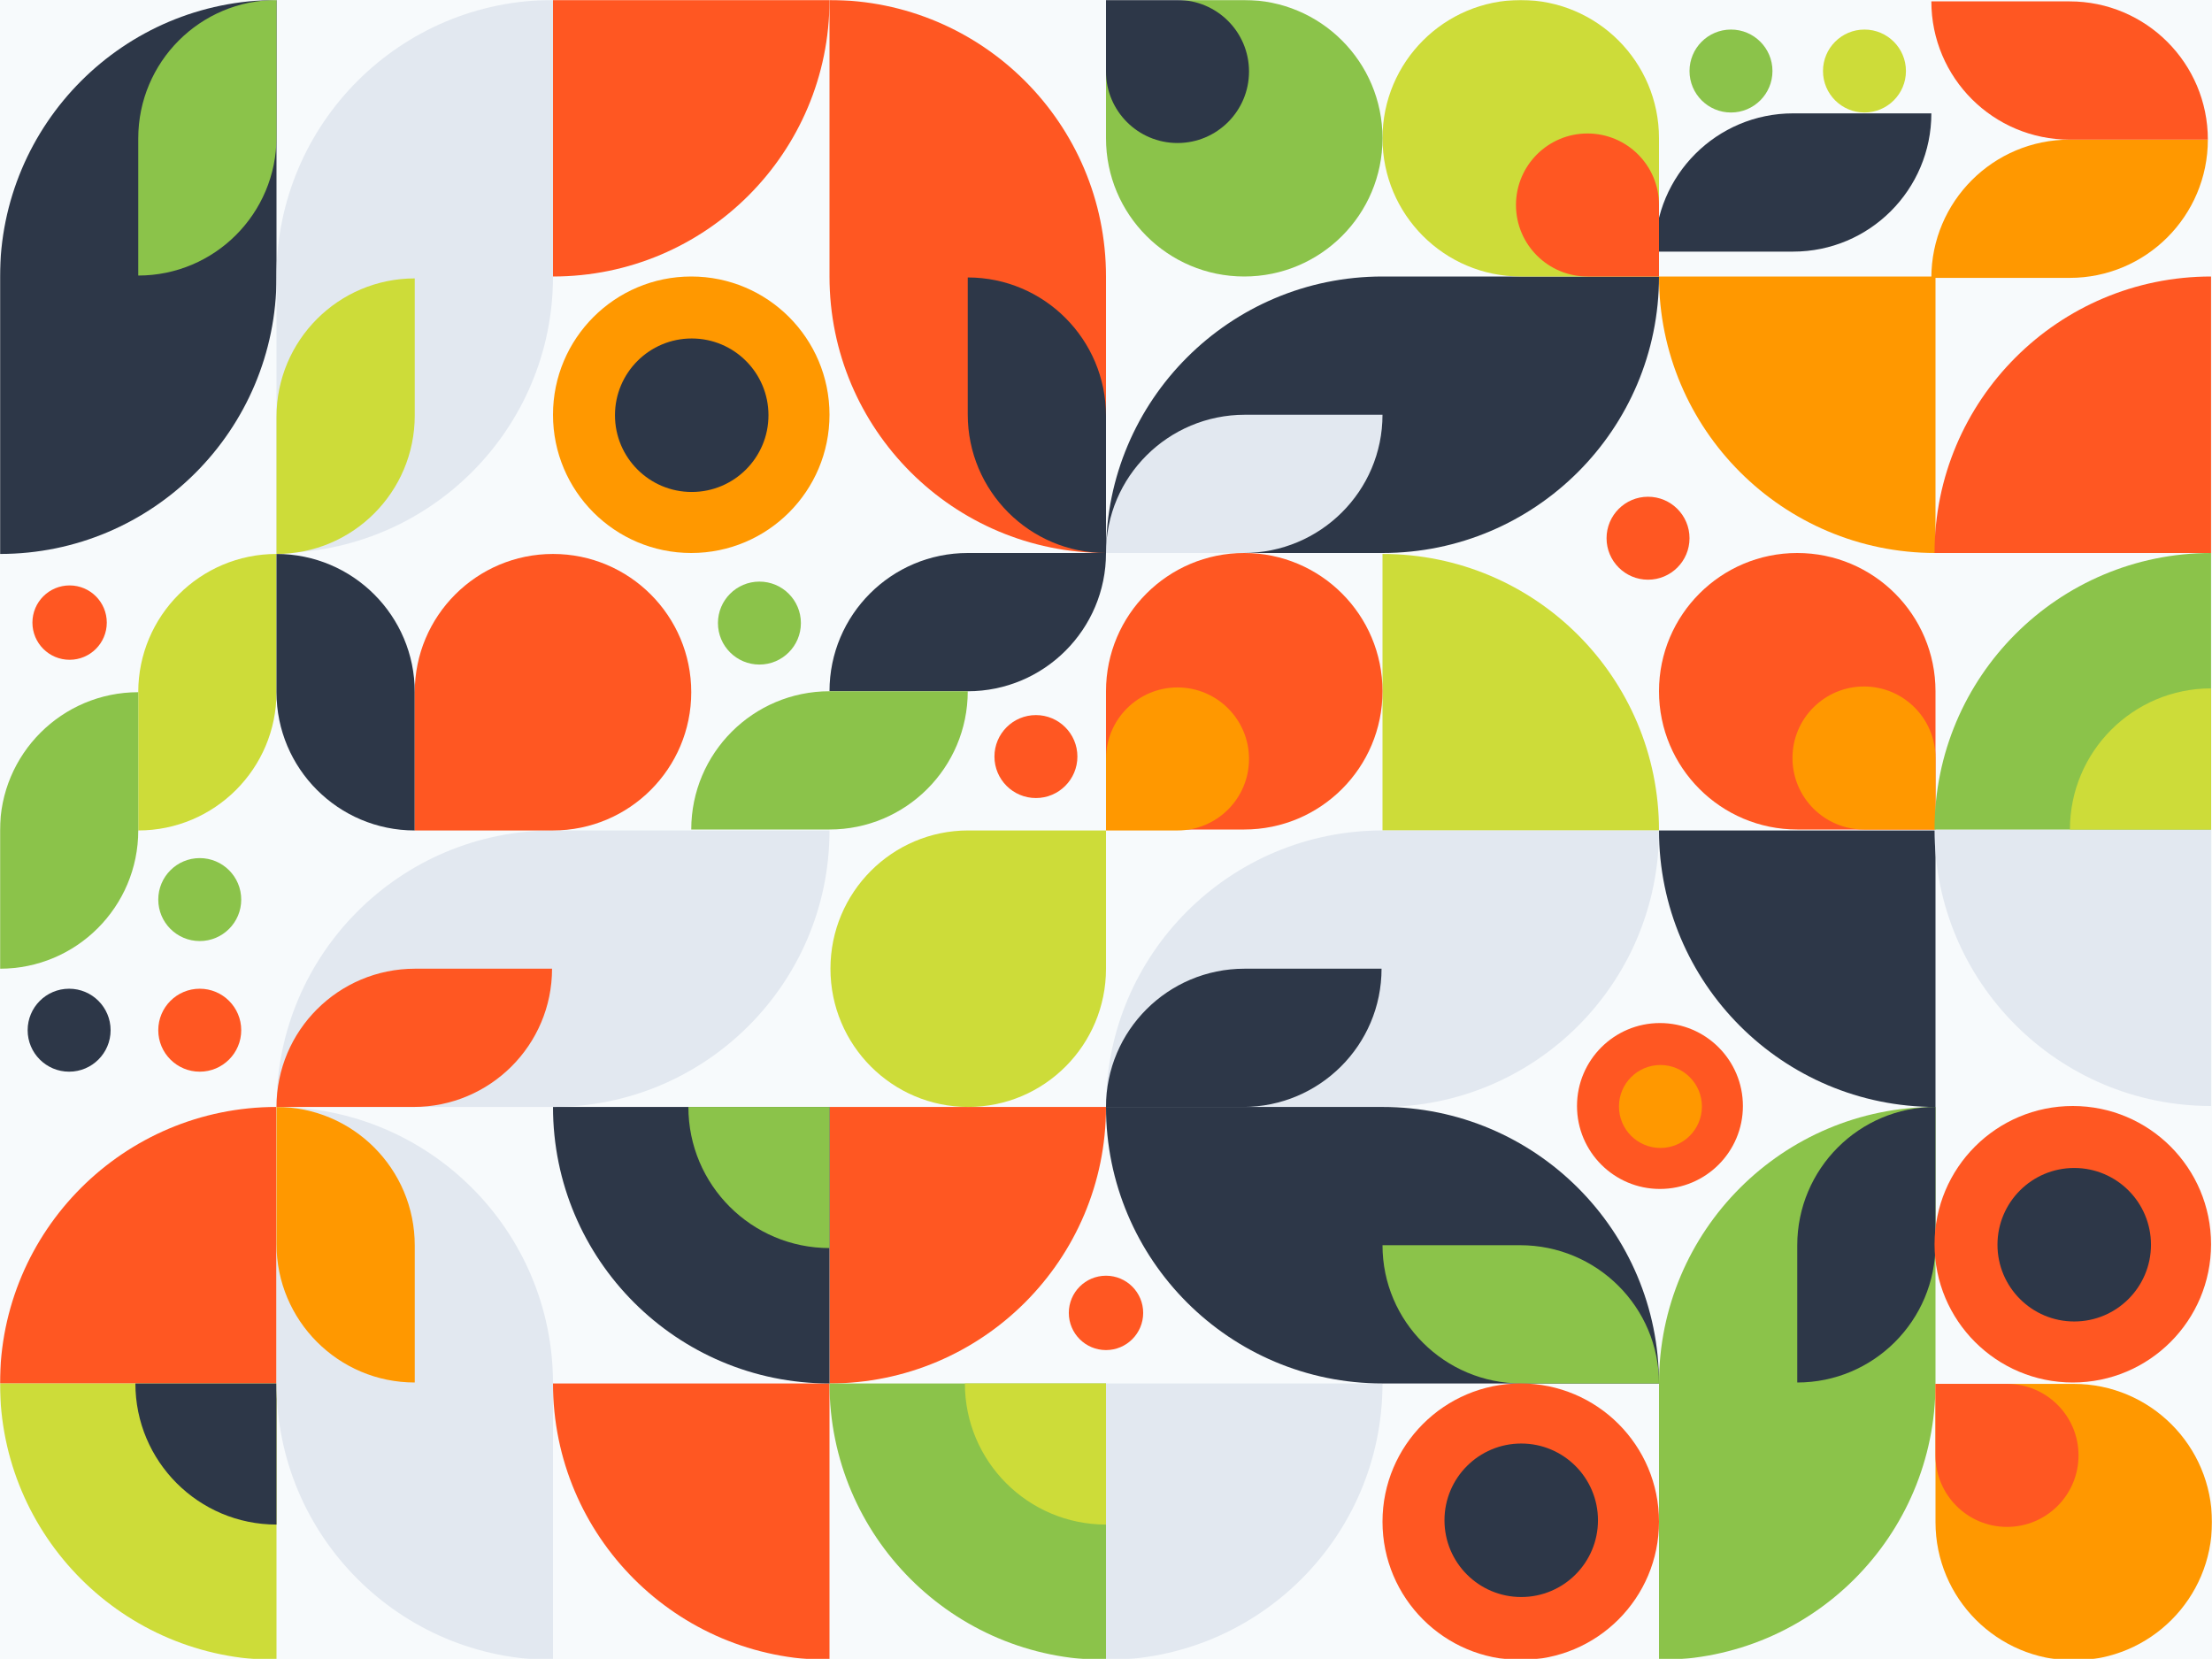 <svg width="1600" height="1200" viewBox="0 0 1600 1200" fill="none" xmlns="http://www.w3.org/2000/svg">
<rect width="1600" height="1200" fill="#F7FAFC"/>
<rect width="1600" height="1200" fill="#F7FAFC"/>
<mask id="mask0_103_347" style="mask-type:alpha" maskUnits="userSpaceOnUse" x="0" y="0" width="1600" height="1200">
<rect width="1600" height="1200" fill="white"/>
</mask>
<g mask="url(#mask0_103_347)">
<path d="M800 800.689C800 911.145 710.456 1000.69 600 1000.69V800.689H800Z" fill="#FF5722"/>
<path d="M600 1200.69C489.544 1200.69 400 1111.15 400 1000.69H600V1200.69Z" fill="#FF5722"/>
<path d="M1000 1000.69V1000.69C1000 1111.15 910.456 1200.69 800 1200.69V1200.69V1000.69H1000Z" fill="#E2E8F0"/>
<path d="M0 1000.69V1000.69C1.44847e-05 890.233 89.543 800.689 200 800.689V800.689V1000.69H0Z" fill="#FF5722"/>
<path d="M1400 400V400C1289.54 400 1200 310.456 1200 200V200H1400V400Z" fill="#FF9800"/>
<path d="M1400 800.689C1289.54 800.689 1200 711.145 1200 600.689H1400V800.689Z" fill="#2D3748"/>
<path d="M1000 400.689C1110.46 400.689 1200 490.233 1200 600.689H1000V400.689Z" fill="#CDDC39"/>
<path d="M600 0C600 110.456 510.456 200 400 200V0L600 0Z" fill="#FF5722"/>
<path d="M600 1000.69V1000.69C489.542 1000.69 400 911.145 400 800.689V800.689H600V1000.69Z" fill="#2D3748"/>
<path d="M599.999 902.758V902.758C543.627 902.758 497.93 857.062 497.93 800.689V800.689H599.999V902.758Z" fill="#8BC34A"/>
<path d="M200 1200.69V1200.69C89.543 1200.69 -2.28239e-05 1111.15 0 1000.69V1000.69H200V1200.69Z" fill="#CDDC39"/>
<path d="M199.999 1102.76V1102.76C143.628 1102.76 97.93 1057.06 97.93 1000.69V1000.69H199.999V1102.76Z" fill="#2D3748"/>
<path d="M800 1200.69V1200.69C689.542 1200.69 600 1111.15 600 1000.69V1000.69H800V1200.69Z" fill="#8BC34A"/>
<path d="M799.999 1102.76V1102.76C743.627 1102.76 697.93 1057.06 697.93 1000.69V1000.69H799.999V1102.76Z" fill="#CDDC39"/>
<path d="M200 400.689V500.689C200 555.917 155.228 600.689 100 600.689V500.689C100 445.461 144.772 400.689 200 400.689Z" fill="#CDDC39"/>
<path d="M300 600.689V500.689C300 445.461 255.228 400.689 200 400.689V400.689V500.689C200 555.917 244.772 600.689 300 600.689V600.689Z" fill="#2D3748"/>
<path d="M1397 82H1297C1241.77 82 1197 126.772 1197 182V182H1297C1352.23 182 1397 137.228 1397 82V82Z" fill="#2D3748"/>
<path d="M100 500.689V600.689C100 655.917 55.228 700.689 0 700.689V700.689L4.37114e-06 600.689C6.78524e-06 545.461 44.772 500.689 100 500.689V500.689Z" fill="#8BC34A"/>
<path d="M1597 101H1497C1441.77 101 1397 145.772 1397 201V201H1497C1552.23 201 1597 156.228 1597 101V101Z" fill="#FF9800"/>
<path d="M1597 101H1497C1441.77 101 1397 56.228 1397 1V1L1497 1C1552.23 1 1597 45.772 1597 101V101Z" fill="#FF5722"/>
<path d="M600 500H700C755.228 500 800 455.228 800 400V400H700C644.772 400 600 444.772 600 500V500Z" fill="#2D3748"/>
<path d="M500 600H600C655.228 600 700 555.228 700 500V500H600C544.772 500 500 544.772 500 600V600Z" fill="#8BC34A"/>
<path d="M600 0V200C600 310.456 689.544 400 800 400V400V200C800 89.544 710.456 0 600 0V0Z" fill="#FF5722"/>
<path d="M700 200.689V299.841C700 355.157 744.772 400 800 400V400V300.848C800 245.531 755.228 200.689 700 200.689V200.689Z" fill="#2D3748"/>
<path d="M7.78062e-06 400.69L0 200.345C-4.29712e-06 89.698 89.543 0 200 0V0V200.345C200 310.991 110.457 400.69 7.78062e-06 400.69V400.69Z" fill="#2D3748"/>
<path d="M100 199.31V100.159C100 44.843 144.772 0 200 0V0V99.151C200 154.469 155.228 199.31 100 199.31V199.31Z" fill="#8BC34A"/>
<path d="M400 1200.69V1000.69C400 890.233 310.456 800.689 200 800.689V800.689L200 1000.69C200 1111.15 289.544 1200.69 400 1200.69V1200.69Z" fill="#E2E8F0"/>
<path d="M300 1000V900.849C300 845.533 255.228 800.69 200 800.69V800.69L200 899.841C200 955.159 244.772 1000 300 1000V1000Z" fill="#FF9800"/>
<path d="M400 0V200C400 310.456 310.456 400 200 400V400V200C200 89.544 289.544 0 400 0V0Z" fill="#E2E8F0"/>
<path d="M300 201.379V300.53C300 355.846 255.228 400.689 200 400.689V400.689V301.538C200 246.22 244.772 201.379 300 201.379V201.379Z" fill="#CDDC39"/>
<path d="M1200 200H1000C889.544 200 800 289.544 800 400V400H1000C1110.46 400 1200 310.456 1200 200V200Z" fill="#2D3748"/>
<path d="M1000 300H900.506C844.998 300 800 344.772 800 400V400H899.494C955.004 400 1000 355.228 1000 300V300Z" fill="#E2E8F0"/>
<path d="M1200 600.689H1000C889.544 600.689 800 690.233 800 800.689V800.689H1000C1110.46 800.689 1200 711.145 1200 600.689V600.689Z" fill="#E2E8F0"/>
<path d="M999.31 700.689H900.159C844.843 700.689 800 745.461 800 800.689V800.689H899.151C954.469 800.689 999.31 755.917 999.31 700.689V700.689Z" fill="#2D3748"/>
<path d="M600 600.689H400C289.544 600.689 200 690.233 200 800.689V800.689H400C510.456 800.689 600 711.145 600 600.689V600.689Z" fill="#E2E8F0"/>
<path d="M399.31 700.689H300.159C244.843 700.689 200 745.461 200 800.689V800.689H299.151C354.469 800.689 399.31 755.917 399.31 700.689V700.689Z" fill="#FF5722"/>
<path d="M800 800.689H1000C1110.46 800.689 1200 890.233 1200 1000.69V1000.69H1000C889.544 1000.69 800 911.145 800 800.689V800.689Z" fill="#2D3748"/>
<path d="M1000 900.689H1099.49C1155 900.689 1200 945.461 1200 1000.69V1000.69H1100.51C1045 1000.69 1000 955.917 1000 900.689V900.689Z" fill="#8BC34A"/>
<path d="M1200 1200.69V1000.69C1200 890.233 1289.54 800.689 1400 800.689V800.689V1000.69C1400 1111.15 1310.46 1200.69 1200 1200.69V1200.69Z" fill="#8BC34A"/>
<path d="M1300 1000V900.847C1300 845.532 1344.77 800.689 1400 800.689V800.689V899.842C1400 955.157 1355.23 1000 1300 1000V1000Z" fill="#2D3748"/>
<path d="M1140.69 800C1140.69 766.862 1167.55 740 1200.69 740V740C1233.83 740 1260.69 766.862 1260.69 800V800C1260.69 833.138 1233.83 860 1200.69 860V860C1167.55 860 1140.69 833.138 1140.69 800V800Z" fill="#FF5722"/>
<path d="M1171.04 800.346C1171.04 783.778 1184.47 770.346 1201.04 770.346V770.346C1217.6 770.346 1231.04 783.778 1231.04 800.346V800.346C1231.04 816.914 1217.6 830.346 1201.04 830.346V830.346C1184.47 830.346 1171.04 816.914 1171.04 800.346V800.346Z" fill="#FF9800"/>
<path d="M719.309 547.242C719.309 530.674 732.741 517.242 749.309 517.242V517.242C765.877 517.242 779.309 530.674 779.309 547.242V547.242C779.309 563.81 765.877 577.242 749.309 577.242V577.242C732.741 577.242 719.309 563.81 719.309 547.242V547.242Z" fill="#FF5722"/>
<path d="M519.309 450.689C519.309 434.121 532.741 420.689 549.309 420.689V420.689C565.877 420.689 579.309 434.121 579.309 450.689V450.689C579.309 467.257 565.877 480.689 549.309 480.689V480.689C532.741 480.689 519.309 467.257 519.309 450.689V450.689Z" fill="#8BC34A"/>
<path d="M1222.07 51.379C1222.07 34.811 1235.5 21.379 1252.07 21.379V21.379C1268.64 21.379 1282.07 34.811 1282.07 51.379V51.379C1282.07 67.947 1268.64 81.379 1252.07 81.379V81.379C1235.5 81.379 1222.07 67.947 1222.07 51.379V51.379Z" fill="#8BC34A"/>
<path d="M1318.62 51.379C1318.62 34.811 1332.05 21.379 1348.62 21.379V21.379C1365.19 21.379 1378.62 34.811 1378.62 51.379V51.379C1378.62 67.947 1365.19 81.379 1348.62 81.379V81.379C1332.05 81.379 1318.62 67.947 1318.62 51.379V51.379Z" fill="#CDDC39"/>
<path d="M174.484 745.172C174.484 761.74 161.053 775.172 144.484 775.172V775.172C127.916 775.172 114.484 761.74 114.484 745.172V745.172C114.484 728.604 127.916 715.172 144.484 715.172V715.172C161.053 715.172 174.484 728.604 174.484 745.172V745.172Z" fill="#FF5722"/>
<path d="M80 745.172C80 761.74 66.569 775.172 50 775.172V775.172C33.431 775.172 20 761.74 20 745.172V745.172C20 728.604 33.431 715.172 50 715.172V715.172C66.569 715.172 80 728.604 80 745.172V745.172Z" fill="#2D3748"/>
<path d="M174.484 650.689C174.484 667.257 161.053 680.689 144.484 680.689V680.689C127.916 680.689 114.484 667.257 114.484 650.689V650.689C114.484 634.121 127.916 620.689 144.484 620.689V620.689C161.053 620.689 174.484 634.121 174.484 650.689V650.689Z" fill="#8BC34A"/>
<path d="M1162.07 389.311C1162.07 372.743 1175.5 359.311 1192.07 359.311V359.311C1208.64 359.311 1222.07 372.743 1222.07 389.311V389.311C1222.07 405.879 1208.64 419.311 1192.07 419.311V419.311C1175.5 419.311 1162.07 405.879 1162.07 389.311V389.311Z" fill="#FF5722"/>
<path d="M773.102 949.654C773.102 934.799 785.143 922.758 799.998 922.758C814.853 922.758 826.895 934.799 826.895 949.654C826.895 964.509 814.853 976.551 799.998 976.551C785.143 976.551 773.102 964.509 773.102 949.654Z" fill="#FF5722"/>
<path d="M23.449 450.346C23.449 435.491 35.491 423.449 50.346 423.449V423.449C65.2 423.449 77.242 435.491 77.242 450.346V450.346C77.242 465.201 65.2 477.242 50.346 477.242V477.242C35.491 477.242 23.449 465.201 23.449 450.346V450.346Z" fill="#FF5722"/>
<path d="M800 500C800 444.772 844.772 400 900 400V400C955.228 400 1000 444.772 1000 500V500C1000 555.228 955.228 600 900 600H800V500Z" fill="#FF5722"/>
<path d="M800 548.965C800 520.4 823.158 497.242 851.725 497.242V497.242C880.291 497.242 903.448 520.4 903.448 548.965V548.965C903.448 577.533 880.291 600.69 851.725 600.69H800V548.965Z" fill="#FF9800"/>
<path d="M1400 500C1400 444.772 1355.23 400 1300 400V400C1244.77 400 1200 444.772 1200 500V500C1200 555.228 1244.77 600 1300 600H1400V500Z" fill="#FF5722"/>
<path d="M1400 548.274C1400 519.708 1376.84 496.551 1348.27 496.551V496.551C1319.71 496.551 1296.55 519.708 1296.55 548.274V548.274C1296.55 576.841 1319.71 599.999 1348.27 599.999H1400V548.274Z" fill="#FF9800"/>
<path d="M1200 100C1200 44.772 1155.23 0 1100 0V0C1044.77 0 1000 44.772 1000 100V100C1000 155.228 1044.77 200 1100 200H1200V100Z" fill="#CDDC39"/>
<path d="M1200 148.274C1200 119.708 1176.84 96.551 1148.27 96.551V96.551C1119.71 96.551 1096.55 119.708 1096.55 148.274V148.274C1096.55 176.841 1119.71 199.999 1148.27 199.999H1200V148.274Z" fill="#FF5722"/>
<path d="M800 100C800 155.228 844.772 200 900 200V200C955.228 200 1000 155.228 1000 100V100C1000 44.772 955.228 0 900 0H800V100Z" fill="#8BC34A"/>
<path d="M800 51.725C800 80.291 823.158 103.448 851.725 103.448V103.448C880.291 103.448 903.448 80.291 903.448 51.725V51.725C903.448 23.158 880.291 0 851.725 0H800V51.725Z" fill="#2D3748"/>
<path d="M400 300C400 244.772 444.772 200 500 200V200C555.228 200 600 244.772 600 300V300C600 355.228 555.228 400 500 400V400C444.772 400 400 355.228 400 300V300Z" fill="#FF9800"/>
<path d="M444.828 300.345C444.828 269.685 469.685 244.828 500.345 244.828V244.828C531.006 244.828 555.863 269.685 555.863 300.345V300.345C555.863 331.006 531.006 355.863 500.345 355.863V355.863C469.685 355.863 444.828 331.006 444.828 300.345V300.345Z" fill="#2D3748"/>
<path d="M1000 1100.69C1000 1045.46 1044.77 1000.69 1100 1000.69V1000.69C1155.23 1000.69 1200 1045.46 1200 1100.69V1100.69C1200 1155.92 1155.23 1200.69 1100 1200.69V1200.69C1044.77 1200.69 1000 1155.92 1000 1100.69V1100.69Z" fill="#FF5722"/>
<path d="M1044.83 1099.66C1044.83 1069 1069.68 1044.14 1100.35 1044.14V1044.14C1131.01 1044.14 1155.86 1069 1155.86 1099.66V1099.66C1155.86 1130.32 1131.01 1155.17 1100.35 1155.17V1155.17C1069.68 1155.17 1044.83 1130.32 1044.83 1099.66V1099.66Z" fill="#2D3748"/>
<path d="M800.002 700.689C800.002 755.917 755.384 800.689 700.347 800.689C645.309 800.689 600.691 755.917 600.691 700.689C600.691 645.461 645.309 600.689 700.347 600.689H800.002V700.689Z" fill="#CDDC39"/>
<path d="M400 600.689C455.228 600.689 500 555.917 500 500.689C500 445.461 455.228 400.689 400 400.689C344.772 400.689 300 445.461 300 500.689V600.689H400Z" fill="#FF5722"/>
<path d="M1399.31 400C1399.31 289.544 1488.85 200 1599.31 200V400H1399.31Z" fill="#FF5722"/>
<path d="M1599.31 800V800C1488.85 800 1399.31 710.456 1399.31 600V600H1599.31V800Z" fill="#E2E8F0"/>
<path d="M1399.31 600V600C1399.31 489.542 1488.85 400 1599.31 400V400V600H1399.31Z" fill="#8BC34A"/>
<path d="M1497.24 600.001V600.001C1497.24 543.629 1542.94 497.932 1599.31 497.932V497.932V600.001H1497.24Z" fill="#CDDC39"/>
<path d="M1400 1101C1400 1156.23 1444.77 1201 1500 1201V1201C1555.23 1201 1600 1156.23 1600 1101V1101C1600 1045.77 1555.23 1001 1500 1001H1400V1101Z" fill="#FF9800"/>
<path d="M1400 1052.73C1400 1081.29 1423.16 1104.45 1451.73 1104.45V1104.45C1480.29 1104.45 1503.45 1081.29 1503.45 1052.73V1052.73C1503.45 1024.16 1480.29 1001 1451.73 1001H1400V1052.73Z" fill="#FF5722"/>
<path d="M1499.31 800C1554.54 800 1599.31 844.772 1599.31 900V900C1599.31 955.228 1554.54 1000 1499.31 1000V1000C1444.08 1000 1399.31 955.228 1399.31 900V900C1399.31 844.772 1444.08 800 1499.31 800V800Z" fill="#FF5722"/>
<path d="M1500.35 844.828C1531.01 844.828 1555.86 869.685 1555.86 900.345V900.345C1555.86 931.006 1531.01 955.863 1500.35 955.863V955.863C1469.69 955.863 1444.83 931.006 1444.83 900.345V900.345C1444.83 869.685 1469.69 844.828 1500.35 844.828V844.828Z" fill="#2D3748"/>
</g>
</svg>
